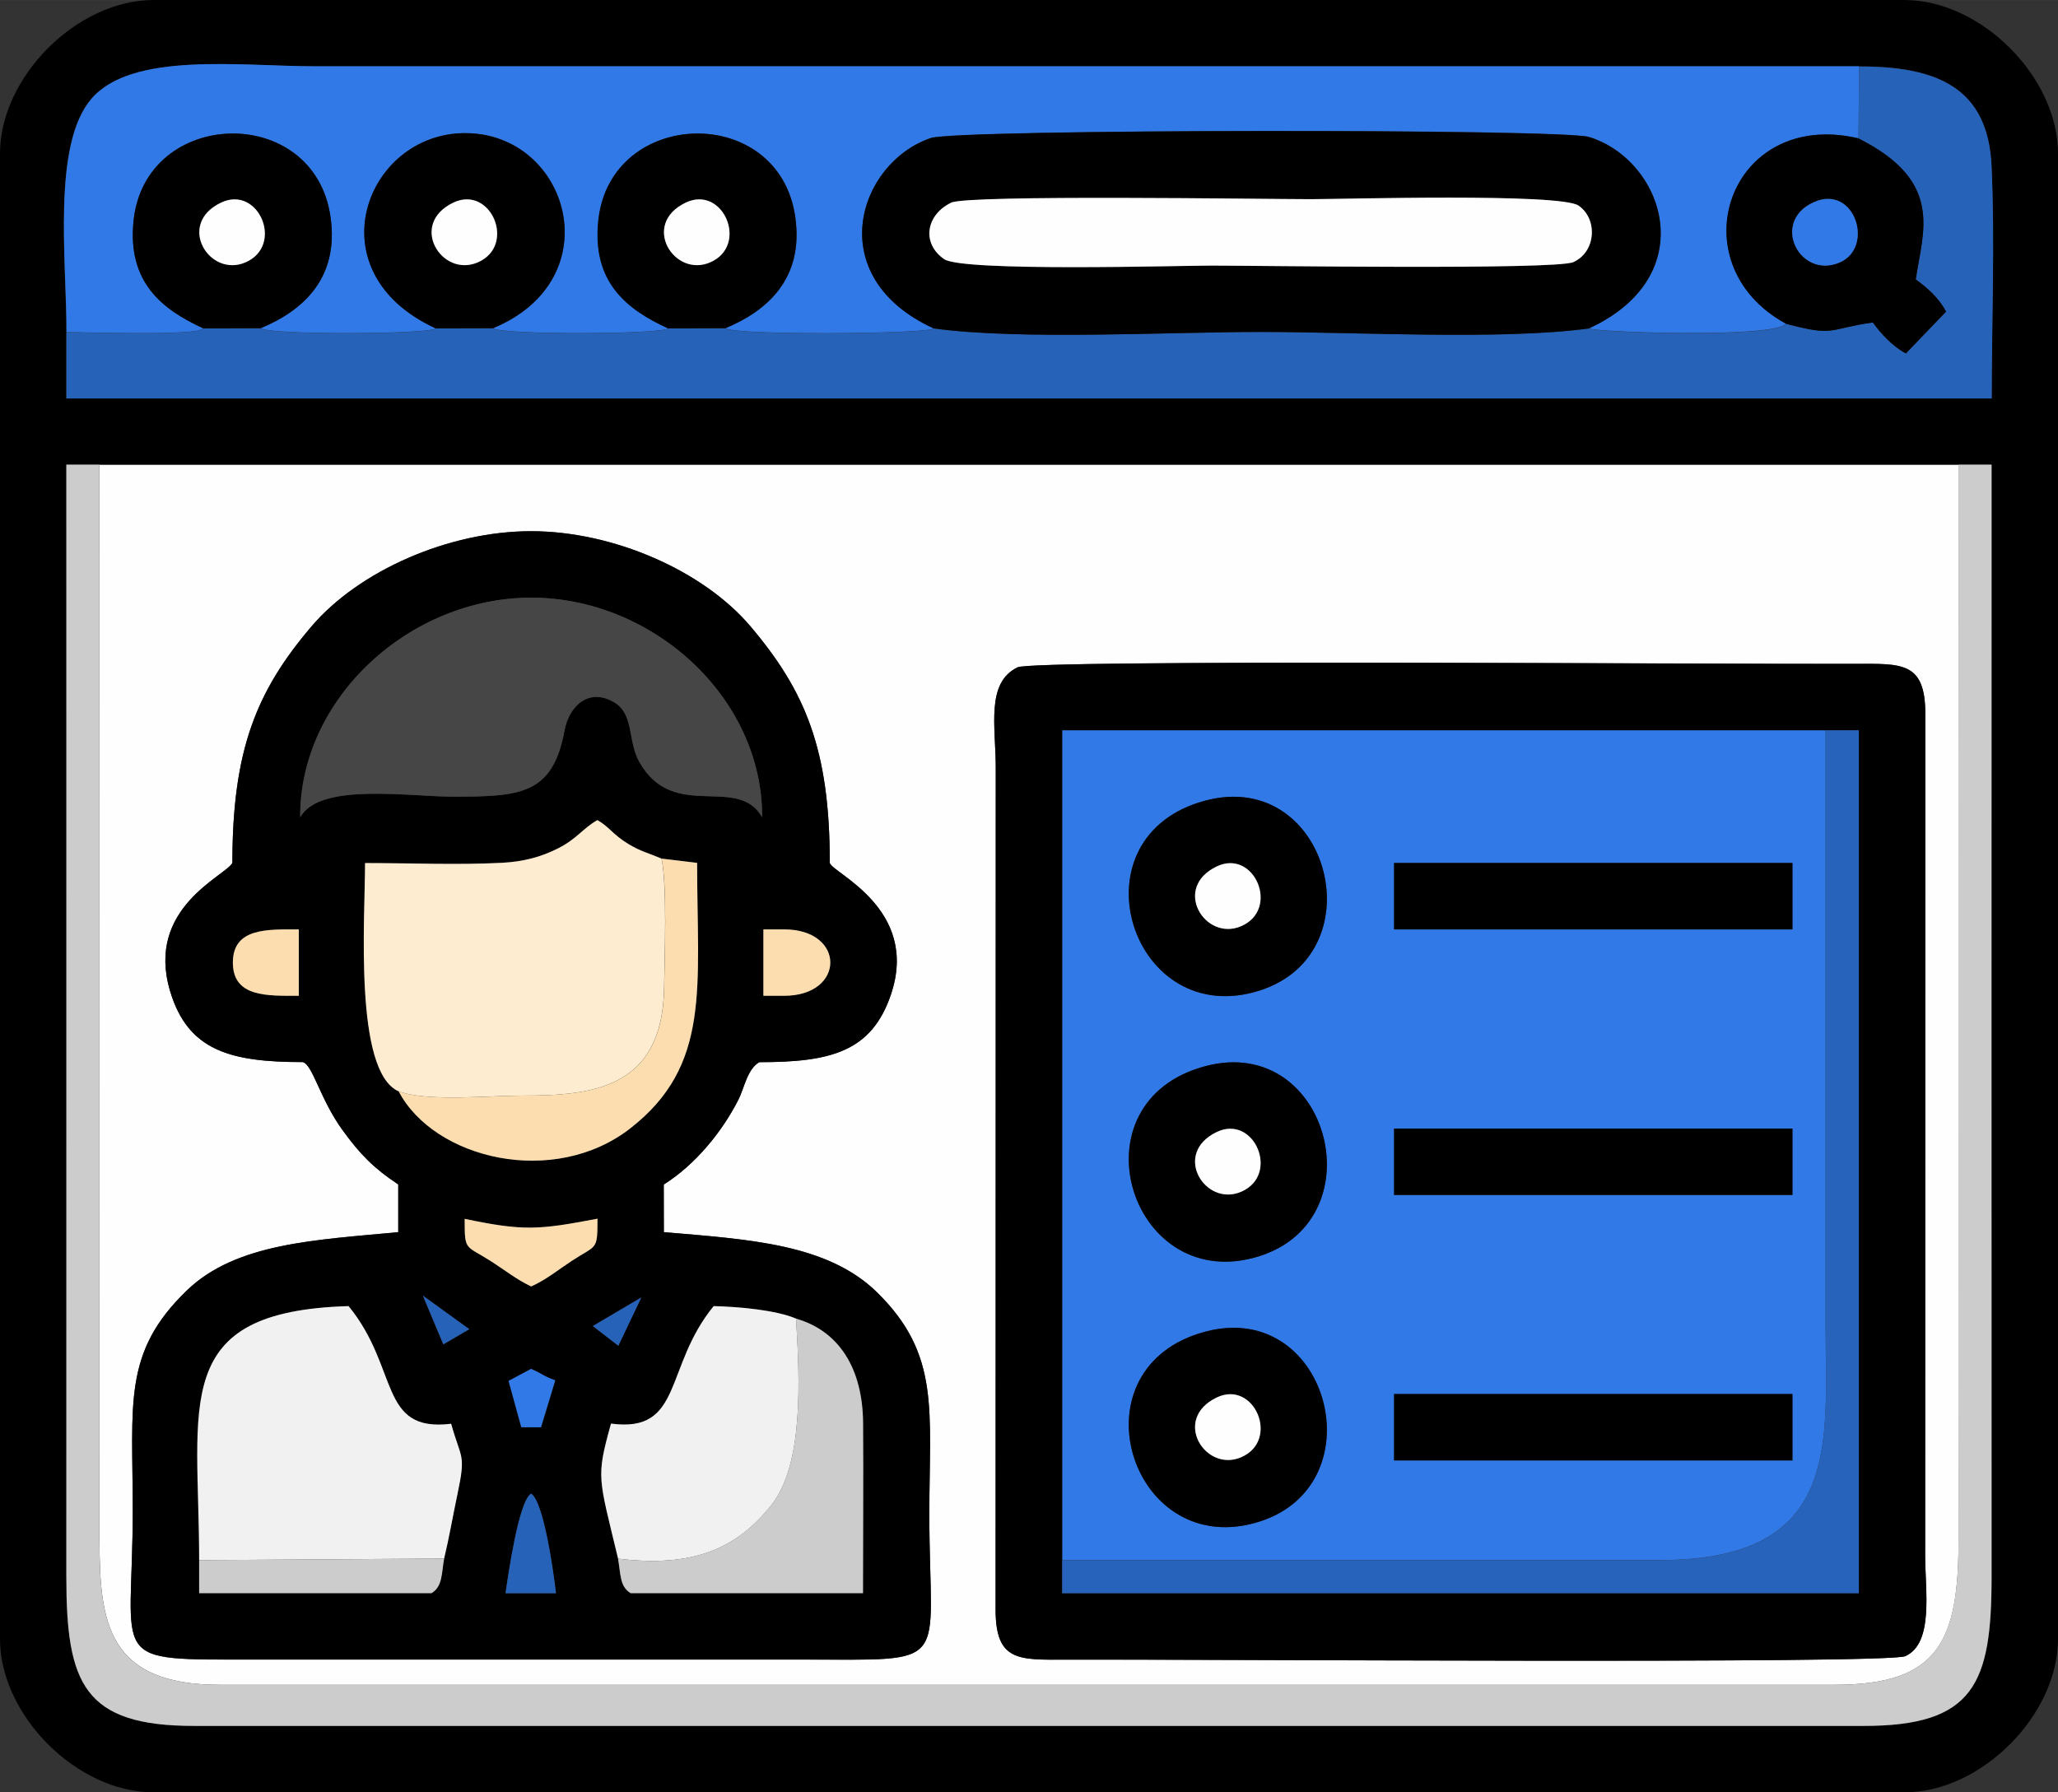 <?xml version="1.0" encoding="UTF-8"?>
<!DOCTYPE svg PUBLIC "-//W3C//DTD SVG 1.1//EN" "http://www.w3.org/Graphics/SVG/1.1/DTD/svg11.dtd">
<!-- Creator: CorelDRAW 2020 (64-Bit) -->
<svg xmlns="http://www.w3.org/2000/svg" xml:space="preserve" width="189.746mm" height="165.263mm" version="1.1" style="shape-rendering:geometricPrecision; text-rendering:geometricPrecision; image-rendering:optimizeQuality; fill-rule:evenodd; clip-rule:evenodd"
viewBox="0 0 249.75 217.52"
 xmlns:xlink="http://www.w3.org/1999/xlink"
 xmlns:xodm="http://www.corel.com/coreldraw/odm/2003">
 <rect x="0" y="0" width="249.75" height="217.52" fill="#333333" stroke="none"/>
 <defs>
  <style type="text/css">
   <![CDATA[
    .fil1 {fill:black}
    .fil4 {fill:#2762B9}
    .fil7 {fill:#2763BB}
    .fil2 {fill:#3079E6}
    .fil6 {fill:#464646}
    .fil3 {fill:#CCCCCC}
    .fil8 {fill:#F1F1F1}
    .fil9 {fill:#FBDDB0}
    .fil5 {fill:#FEECD0}
    .fil0 {fill:#FEFEFE}
   ]]>
  </style>
 </defs>
 <g id="Capa_x0020_1">
  <g id="_1755195018224">
   <path class="fil0" d="M123.49 80.98c2.03,-0.98 85.63,-0.36 101.58,-0.42 5.74,-0.02 8.55,-0.27 8.58,6.02l-0.02 102.24c0,4.18 1.07,10.62 -2.42,12.17 -2.18,0.97 -85.71,0.36 -101.81,0.42 -5.74,0.02 -8.56,0.27 -8.58,-6.02l0.02 -102.24c0,-4.94 -1.23,-10.3 2.65,-12.17zm-95.29 23.75c0,-13.73 2.92,-20.86 9.58,-28.69 5.79,-6.81 16.72,-11.58 26.67,-11.58 9.93,0 20.9,4.76 26.66,11.59 6.64,7.86 9.59,14.92 9.59,28.68 0.3,1.21 10.94,5.54 7.42,15.96 -2.35,6.96 -7.34,8.21 -15.98,8.21 -1.46,0.86 -1.8,3.12 -2.52,4.53 -2.01,3.98 -5.31,7.96 -9.07,10.32l0.01 5.78c10.31,0.88 19.88,1.4 25.9,7.33 7.66,7.54 6.32,14.25 6.32,26.92 0,18.89 3.1,17.62 -15.61,17.62l-65.96 0c-18.55,0 -15.1,0.69 -15.1,-18.13 0,-12.96 -1.25,-19.13 6.57,-26.67 6,-5.78 15.7,-6.11 25.65,-7.07l0 -5.79c-2.98,-1.97 -4.64,-3.68 -6.76,-6.59 -2.73,-3.76 -3.62,-7.94 -4.82,-8.26 -8.8,0 -13.94,-1.39 -16.1,-8.59 -3.04,-10.13 6.72,-13.99 7.55,-15.58zm209.48 -48.34l-225.6 0c0,43.47 0.02,86.94 0,130.41 -0.01,10.19 1.01,17.68 14.61,17.67l195.88 -0c12.79,0.03 15.12,-5.35 15.11,-17.67 -0.03,-43.47 -0,-86.94 -0,-130.41z"/>
   <path class="fil1" d="M12.07 56.39l225.6 0 4.02 0c0,44.98 -0.02,89.96 0,134.94 0,12.99 -2.07,18.16 -15.61,18.13l-202.42 0c-13.54,0.03 -15.61,-5.14 -15.61,-18.13 0.01,-44.98 0,-89.96 0,-134.94l4.02 -0zm-4.02 -16.09c0.02,-8.67 -1.76,-22.64 2.99,-28.26 4.91,-5.81 18.13,-3.99 27.22,-3.99l187.33 -0c9.53,-0.02 15.64,2.62 16.08,12.06 0.42,9.03 0.02,19.09 0.02,28.23l1 0 -234.65 0 0 -8.04zm-8.05 -21.67l0 180.26c0,9.29 9.34,18.63 18.63,18.63l212.49 0c9.29,0 18.63,-9.34 18.63,-18.63l0 -180.26c0,-9.29 -9.34,-18.63 -18.63,-18.63l-212.49 0c-9.29,0 -18.63,9.34 -18.63,18.63z"/>
   <path class="fil2" d="M169.18 169.18l48.34 0 0 8.06 -48.34 0 0 -8.06zm-22.87 -7.58c15.14,-3.98 21.03,19.24 5.82,23.27 -15.14,4.02 -22.07,-19 -5.82,-23.27zm22.87 -24.64l48.34 0 0 8.06 -48.34 0 0 -8.06zm-22.87 -7.58c15.14,-3.98 21.03,19.24 5.82,23.27 -15.14,4.02 -22.07,-19 -5.82,-23.27zm22.87 -24.64l48.34 0 0 8.06 -48.34 0 0 -8.06zm-22.87 -7.58c15.14,-3.98 21.03,19.24 5.82,23.27 -15.14,4.02 -22.07,-19 -5.82,-23.27zm-17.41 92.17l72.51 0c22.22,0.04 20.14,-14.39 20.14,-28.2l0 -72.51 -92.65 0 0 100.71z"/>
   <path class="fil1" d="M61.35 193.36c0.3,-2.08 1.58,-11.18 3.1,-12.09 1.57,0.95 2.79,9.98 3.02,12.09l-6.12 0zm35.25 -33.33c5.18,1.48 8.08,6 8.14,12.66 0.05,6.87 -0.01,13.78 -0.01,20.66l-28.2 0c-1.36,-0.82 -1.2,-2.33 -1.53,-4.19 -2.39,-9.99 -2.69,-9.79 -0.86,-16.39 8.78,1.17 6.4,-6.87 12.46,-14.26 2.87,0.06 7.54,0.46 10,1.52zm-42.71 29.12c-0.33,1.86 -0.18,3.39 -1.53,4.2l-28.2 0 -0 -4.01c-0.02,-19 -3.64,-30.18 18.13,-30.83 6.19,7.54 3.61,15.36 12.45,14.28 1.22,4.38 1.82,3.57 0.76,8.58 -0.55,2.59 -1.01,5.28 -1.61,7.78zm10.56 -23.02c1.31,0.55 1.43,0.85 2.94,1.39l-1.73 5.7 -2.39 -0.01 -1.54 -5.61 2.73 -1.46zm13.38 -8.67l-2.79 5.86 -3.1 -2.39 5.89 -3.47zm-24.03 5.69l-2.49 -5.91 5.63 4.07 -3.14 1.85zm18.71 -15.25c-0,3.94 -0.1,3.13 -3.09,5.1 -1.71,1.13 -3.14,2.32 -4.97,3.13 -1.81,-0.86 -3.22,-2.01 -4.97,-3.12 -3.04,-1.93 -3.09,-1.15 -3.09,-5.08 7.2,1.5 9.01,1.33 16.12,-0.02zm7.78 -43.7l4.31 0.52c0,15.09 1.73,24.54 -8.1,32.21 -9.25,7.22 -23.79,3.79 -28.13,-4.5 -5.44,-2.43 -4.06,-20.95 -4.06,-27.7 5.37,0 11.33,0.24 16.63,-0.03 2.56,-0.13 4.66,-0.67 6.77,-1.74 2.33,-1.17 3.04,-2.46 4.8,-3.44 1.5,0.87 1.86,1.77 3.79,2.92 1.5,0.9 2.39,1.07 3.99,1.75zm12.36 8.59l2.52 0c7.49,0 7.45,8.06 0,8.06l-2.52 0 0 -8.06zm-56.39 8.06c-3.79,0 -8,0.21 -8,-4.03 -0,-4.25 4.21,-4.03 8,-4.03l0 8.06zm0.17 -21.67c-0.08,-14.51 13.37,-26.65 28.03,-26.65 14.71,-0 28.09,12.09 28.03,26.65 -2.99,-5.23 -10.7,0.6 -14.86,-6.63 -1.53,-2.66 -0.6,-5.93 -3.2,-7.38 -3.1,-1.73 -5.4,0.64 -5.92,3.47 -1.43,7.82 -5.36,8.05 -13.62,8.04 -5.36,-0 -16.07,-1.74 -18.46,2.5zm-8.23 5.55c-0.83,1.59 -10.59,5.45 -7.55,15.58 2.16,7.2 7.3,8.59 16.1,8.59 1.2,0.32 2.09,4.5 4.82,8.26 2.12,2.92 3.78,4.62 6.76,6.59l-0 5.79c-9.95,0.95 -19.65,1.28 -25.65,7.07 -7.82,7.54 -6.57,13.71 -6.57,26.67 0,18.81 -3.45,18.13 15.1,18.13l65.96 0c18.71,0 15.61,1.26 15.61,-17.62 0,-12.67 1.35,-19.37 -6.32,-26.92 -6.03,-5.93 -15.6,-6.45 -25.9,-7.33l-0.01 -5.78c3.76,-2.36 7.06,-6.34 9.07,-10.32 0.71,-1.41 1.05,-3.67 2.52,-4.53 8.64,0 13.62,-1.24 15.98,-8.21 3.52,-10.41 -7.12,-14.75 -7.42,-15.96 0,-13.77 -2.95,-20.82 -9.59,-28.68 -5.77,-6.83 -16.73,-11.59 -26.66,-11.59 -9.95,0 -20.87,4.77 -26.67,11.58 -6.66,7.83 -9.58,14.96 -9.58,28.69z"/>
   <path class="fil1" d="M128.9 189.33l0 -100.71 92.65 0 4.03 0 0 104.73 -96.68 0 0 -4.03zm-5.41 -108.34c-3.88,1.87 -2.65,7.23 -2.65,12.17l-0.02 102.24c0.02,6.28 2.84,6.04 8.58,6.02 16.1,-0.06 99.62,0.54 101.81,-0.42 3.49,-1.55 2.42,-7.99 2.42,-12.17l0.02 -102.24c-0.02,-6.29 -2.84,-6.04 -8.58,-6.02 -15.95,0.06 -99.55,-0.56 -101.58,0.42z"/>
   <path class="fil2" d="M8.05 40.3c2.27,0 16.01,0.49 16.62,-0.46 -4.91,-2.25 -9.25,-5.53 -8.46,-13.07 1.43,-13.73 21.91,-14.3 23.9,-0.46 1.08,7.53 -3.45,11.42 -8.47,13.51 0.9,0.85 20.77,0.75 21.24,0.02 -14.91,-6.84 -8.5,-23.65 3.52,-23.69 12.63,-0.05 17.9,17.68 3.44,23.67 0.9,0.85 20.77,0.75 21.24,0.02 -4.91,-2.25 -9.25,-5.53 -8.46,-13.07 1.43,-13.73 21.91,-14.3 23.9,-0.46 1.08,7.53 -3.45,11.42 -8.47,13.51 0.95,0.9 24.82,0.72 25.26,0.02 -13.66,-6.27 -9.19,-20.09 -0.35,-23.1 3.21,-1.09 76.58,-1.14 79.88,-0.13 9.07,2.79 13.89,16.81 0.02,23.22 0,0.46 22.54,1.27 23.87,-0.56 -13.29,-7.28 -6.96,-26.16 8.81,-22.49l0.07 -8.74 -187.33 0c-9.09,0 -22.31,-1.82 -27.22,3.99 -4.75,5.62 -2.97,19.59 -2.99,28.26z"/>
   <path class="fil3" d="M237.67 56.39c0,43.47 -0.03,86.94 0,130.41 0.01,12.32 -2.32,17.7 -15.11,17.67l-195.88 0c-13.6,0.01 -14.61,-7.48 -14.61,-17.67 0.02,-43.47 0,-86.94 0,-130.41l-4.02 0c0,44.98 0.01,89.96 0,134.94 -0,12.99 2.07,18.16 15.61,18.13l202.42 0c13.54,0.03 15.61,-5.14 15.61,-18.13 -0.02,-44.98 0,-89.96 0,-134.94l-4.02 -0z"/>
   <path class="fil4" d="M225.53 16.8c10.47,5.25 7.79,11.31 6.96,17.12 1.31,0.93 2.86,2.29 3.67,3.91l-4.87 5.07c-1.68,-0.9 -3.09,-2.48 -4.01,-3.76 -5.56,0.79 -4.51,1.75 -10.55,0.16 -1.34,1.83 -23.87,1.01 -23.87,0.56 -10.58,1.45 -28.34,0.43 -39.78,0.43 -11.44,0 -29.2,1.02 -39.78,-0.43 -0.45,0.7 -24.31,0.88 -25.26,-0.02l-6.96 0.02c-0.47,0.73 -20.34,0.83 -21.24,-0.02l-6.96 0.02c-0.47,0.73 -20.34,0.83 -21.24,-0.02l-6.96 0.02c-0.61,0.94 -14.35,0.46 -16.62,0.46l-0 8.04 234.65 0 -1 0c0,-9.14 0.4,-19.2 -0.02,-28.23 -0.44,-9.45 -6.55,-12.08 -16.08,-12.06l-0.07 8.74z"/>
   <path class="fil1" d="M159.11 24.17c3.74,0 30.22,-0.76 32.45,0.78 2.38,1.65 2.1,5.65 -0.64,6.86 -2.18,0.96 -38.36,0.42 -43.9,0.42 -3.75,0 -30.21,0.77 -32.45,-0.78 -2.78,-1.92 -2.22,-5.38 0.86,-6.86 2.04,-0.98 38.12,-0.42 43.68,-0.42zm-45.82 15.68c10.58,1.45 28.34,0.43 39.78,0.43 11.44,0 29.2,1.02 39.78,-0.43 13.86,-6.41 9.05,-20.44 -0.02,-23.22 -3.3,-1.01 -76.67,-0.97 -79.88,0.13 -8.84,3.01 -13.3,16.83 0.35,23.1z"/>
   <path class="fil5" d="M48.37 132.43c3.43,1.32 11.07,0.52 15.07,0.53 8.64,0.01 16.97,-0.96 17.15,-13.1 0.06,-3.82 0.38,-12.33 -0.31,-15.66 -1.6,-0.68 -2.49,-0.85 -3.99,-1.75 -1.93,-1.16 -2.29,-2.06 -3.79,-2.92 -1.76,0.98 -2.47,2.27 -4.8,3.44 -2.11,1.06 -4.2,1.6 -6.77,1.74 -5.3,0.28 -11.26,0.03 -16.63,0.03 0,6.74 -1.37,25.27 4.06,27.7z"/>
   <path class="fil6" d="M36.43 99.18c2.39,-4.24 13.1,-2.5 18.46,-2.5 8.26,0.01 12.19,-0.22 13.62,-8.04 0.52,-2.84 2.82,-5.2 5.92,-3.47 2.6,1.45 1.67,4.72 3.2,7.38 4.16,7.23 11.86,1.4 14.86,6.63 0.07,-14.56 -13.31,-26.65 -28.03,-26.65 -14.66,0 -28.1,12.13 -28.03,26.65z"/>
   <path class="fil7" d="M128.9 189.33l0 4.03 96.68 0 0 -104.73 -4.03 0 0 72.51c0,13.81 2.08,28.24 -20.14,28.2l-72.51 -0z"/>
   <path class="fil8" d="M24.17 189.34l29.73 -0.19c0.6,-2.5 1.06,-5.19 1.61,-7.78 1.06,-5.01 0.46,-4.2 -0.76,-8.58 -8.84,1.08 -6.26,-6.74 -12.45,-14.28 -21.77,0.64 -18.14,11.83 -18.13,30.83z"/>
   <path class="fil0" d="M115.44 24.59c-3.07,1.48 -3.64,4.94 -0.86,6.86 2.24,1.55 28.7,0.78 32.45,0.78 5.54,0 41.72,0.54 43.9,-0.42 2.74,-1.21 3.02,-5.21 0.64,-6.86 -2.23,-1.54 -28.72,-0.78 -32.45,-0.78 -5.56,0 -41.64,-0.56 -43.68,0.42z"/>
   <path class="fil8" d="M75 189.16c9.08,1.11 14.35,-1.18 18.58,-6.46 4,-4.99 3.46,-15.41 3.03,-22.67 -2.46,-1.06 -7.13,-1.45 -10,-1.52 -6.06,7.4 -3.67,15.43 -12.46,14.26 -1.83,6.6 -1.54,6.4 0.86,16.39z"/>
   <path class="fil1" d="M220.08 24.55c5.01,-2.28 7.49,5.52 3.11,7.33 -4.79,1.99 -8.34,-4.95 -3.11,-7.33zm-3.35 14.74c6.04,1.6 5,0.63 10.55,-0.16 0.92,1.28 2.33,2.86 4.01,3.76l4.87 -5.07c-0.81,-1.62 -2.36,-2.98 -3.67,-3.91 0.84,-5.81 3.51,-11.87 -6.96,-17.12 -15.76,-3.67 -22.1,15.21 -8.81,22.49z"/>
   <path class="fil1" d="M147.66 137.38c4.56,-2.18 7.71,5.2 2.97,7.25 -4.39,1.9 -8.43,-4.64 -2.97,-7.25zm-1.34 -8c-16.25,4.27 -9.32,27.29 5.82,23.27 15.21,-4.04 9.33,-27.26 -5.82,-23.27z"/>
   <path class="fil1" d="M147.66 105.15c4.56,-2.18 7.71,5.2 2.97,7.25 -4.39,1.9 -8.43,-4.64 -2.97,-7.25zm-1.34 -8c-16.25,4.27 -9.32,27.29 5.82,23.27 15.21,-4.04 9.33,-27.26 -5.82,-23.27z"/>
   <path class="fil1" d="M147.66 169.6c4.56,-2.18 7.71,5.2 2.97,7.25 -4.39,1.9 -8.43,-4.64 -2.97,-7.25zm-1.34 -8c-16.25,4.27 -9.32,27.29 5.82,23.27 15.21,-4.04 9.33,-27.26 -5.82,-23.27z"/>
   <path class="fil1" d="M83.21 24.59c4.56,-2.18 7.71,5.2 2.97,7.25 -4.39,1.9 -8.43,-4.64 -2.97,-7.25zm-2.14 15.26l6.96 -0.02c5.02,-2.08 9.55,-5.98 8.47,-13.51 -1.98,-13.84 -22.46,-13.27 -23.9,0.46 -0.79,7.54 3.55,10.82 8.46,13.07z"/>
   <path class="fil1" d="M26.82 24.59c4.56,-2.18 7.71,5.2 2.97,7.25 -4.39,1.9 -8.43,-4.64 -2.97,-7.25zm-2.14 15.26l6.96 -0.02c5.02,-2.08 9.55,-5.98 8.47,-13.51 -1.98,-13.84 -22.46,-13.27 -23.9,0.46 -0.79,7.54 3.55,10.82 8.46,13.07z"/>
   <path class="fil1" d="M55.01 24.59c4.56,-2.18 7.71,5.2 2.97,7.25 -4.39,1.9 -8.43,-4.64 -2.97,-7.25zm-2.14 15.26l6.96 -0.02c14.46,-5.99 9.19,-23.72 -3.44,-23.67 -12.02,0.05 -18.42,16.86 -3.52,23.69z"/>
   <polygon class="fil1" points="169.18,145.02 217.52,145.02 217.52,136.96 169.18,136.96 "/>
   <polygon class="fil1" points="169.18,177.24 217.52,177.24 217.52,169.18 169.18,169.18 "/>
   <polygon class="fil1" points="169.18,112.79 217.52,112.79 217.52,104.73 169.18,104.73 "/>
   <path class="fil3" d="M75 189.16c0.34,1.86 0.18,3.37 1.53,4.19l28.2 0c0,-6.88 0.06,-13.79 0.01,-20.66 -0.05,-6.66 -2.96,-11.18 -8.14,-12.66 0.44,7.26 0.97,17.69 -3.03,22.67 -4.23,5.27 -9.5,7.57 -18.58,6.46z"/>
   <path class="fil9" d="M48.37 132.43c4.34,8.28 18.88,11.72 28.13,4.5 9.83,-7.67 8.1,-17.12 8.1,-32.21l-4.31 -0.52c0.7,3.33 0.37,11.84 0.31,15.66 -0.18,12.14 -8.51,13.11 -17.15,13.1 -4.01,-0 -11.64,0.79 -15.07,-0.53z"/>
   <path class="fil3" d="M53.9 189.15l-29.73 0.19 0 4.01 28.2 0c1.35,-0.82 1.2,-2.35 1.53,-4.2z"/>
   <path class="fil9" d="M64.45 156.13c1.82,-0.81 3.25,-2 4.97,-3.13 3,-1.97 3.09,-1.16 3.09,-5.1 -7.11,1.35 -8.92,1.53 -16.12,0.02 0,3.93 0.05,3.15 3.09,5.08 1.75,1.11 3.16,2.26 4.97,3.12z"/>
   <path class="fil9" d="M36.26 120.85l0 -8.06c-3.79,0 -8,-0.22 -8,4.03 0,4.24 4.21,4.03 8,4.03z"/>
   <path class="fil9" d="M92.64 120.85l2.52 0c7.45,0 7.49,-8.06 0,-8.06l-2.52 0 0 8.06z"/>
   <path class="fil2" d="M220.08 24.55c-5.23,2.38 -1.69,9.32 3.11,7.33 4.38,-1.81 1.9,-9.62 -3.11,-7.33z"/>
   <path class="fil0" d="M26.82 24.59c-5.46,2.61 -1.42,9.15 2.97,7.25 4.74,-2.05 1.59,-9.43 -2.97,-7.25z"/>
   <path class="fil0" d="M55.01 24.59c-5.46,2.61 -1.42,9.15 2.97,7.25 4.74,-2.05 1.59,-9.43 -2.97,-7.25z"/>
   <path class="fil0" d="M83.21 24.59c-5.46,2.61 -1.42,9.15 2.97,7.25 4.74,-2.05 1.59,-9.43 -2.97,-7.25z"/>
   <path class="fil0" d="M147.66 169.6c-5.46,2.61 -1.42,9.15 2.97,7.25 4.74,-2.05 1.59,-9.43 -2.97,-7.25z"/>
   <path class="fil0" d="M147.66 105.15c-5.46,2.61 -1.42,9.15 2.97,7.25 4.74,-2.05 1.59,-9.43 -2.97,-7.25z"/>
   <path class="fil0" d="M147.66 137.38c-5.46,2.61 -1.42,9.15 2.97,7.25 4.74,-2.05 1.59,-9.43 -2.97,-7.25z"/>
   <path class="fil4" d="M61.35 193.36l6.12 0c-0.23,-2.11 -1.46,-11.15 -3.02,-12.09 -1.52,0.92 -2.8,10.02 -3.1,12.09z"/>
   <path class="fil2" d="M61.72 167.6l1.54 5.61 2.39 0.01 1.73 -5.7c-1.51,-0.54 -1.63,-0.84 -2.94,-1.39l-2.73 1.46z"/>
   <polygon class="fil4" points="71.94,160.93 75.04,163.32 77.83,157.46 "/>
   <polygon class="fil4" points="53.8,163.15 56.95,161.31 51.32,157.24 "/>
  </g>
 </g>
</svg>

